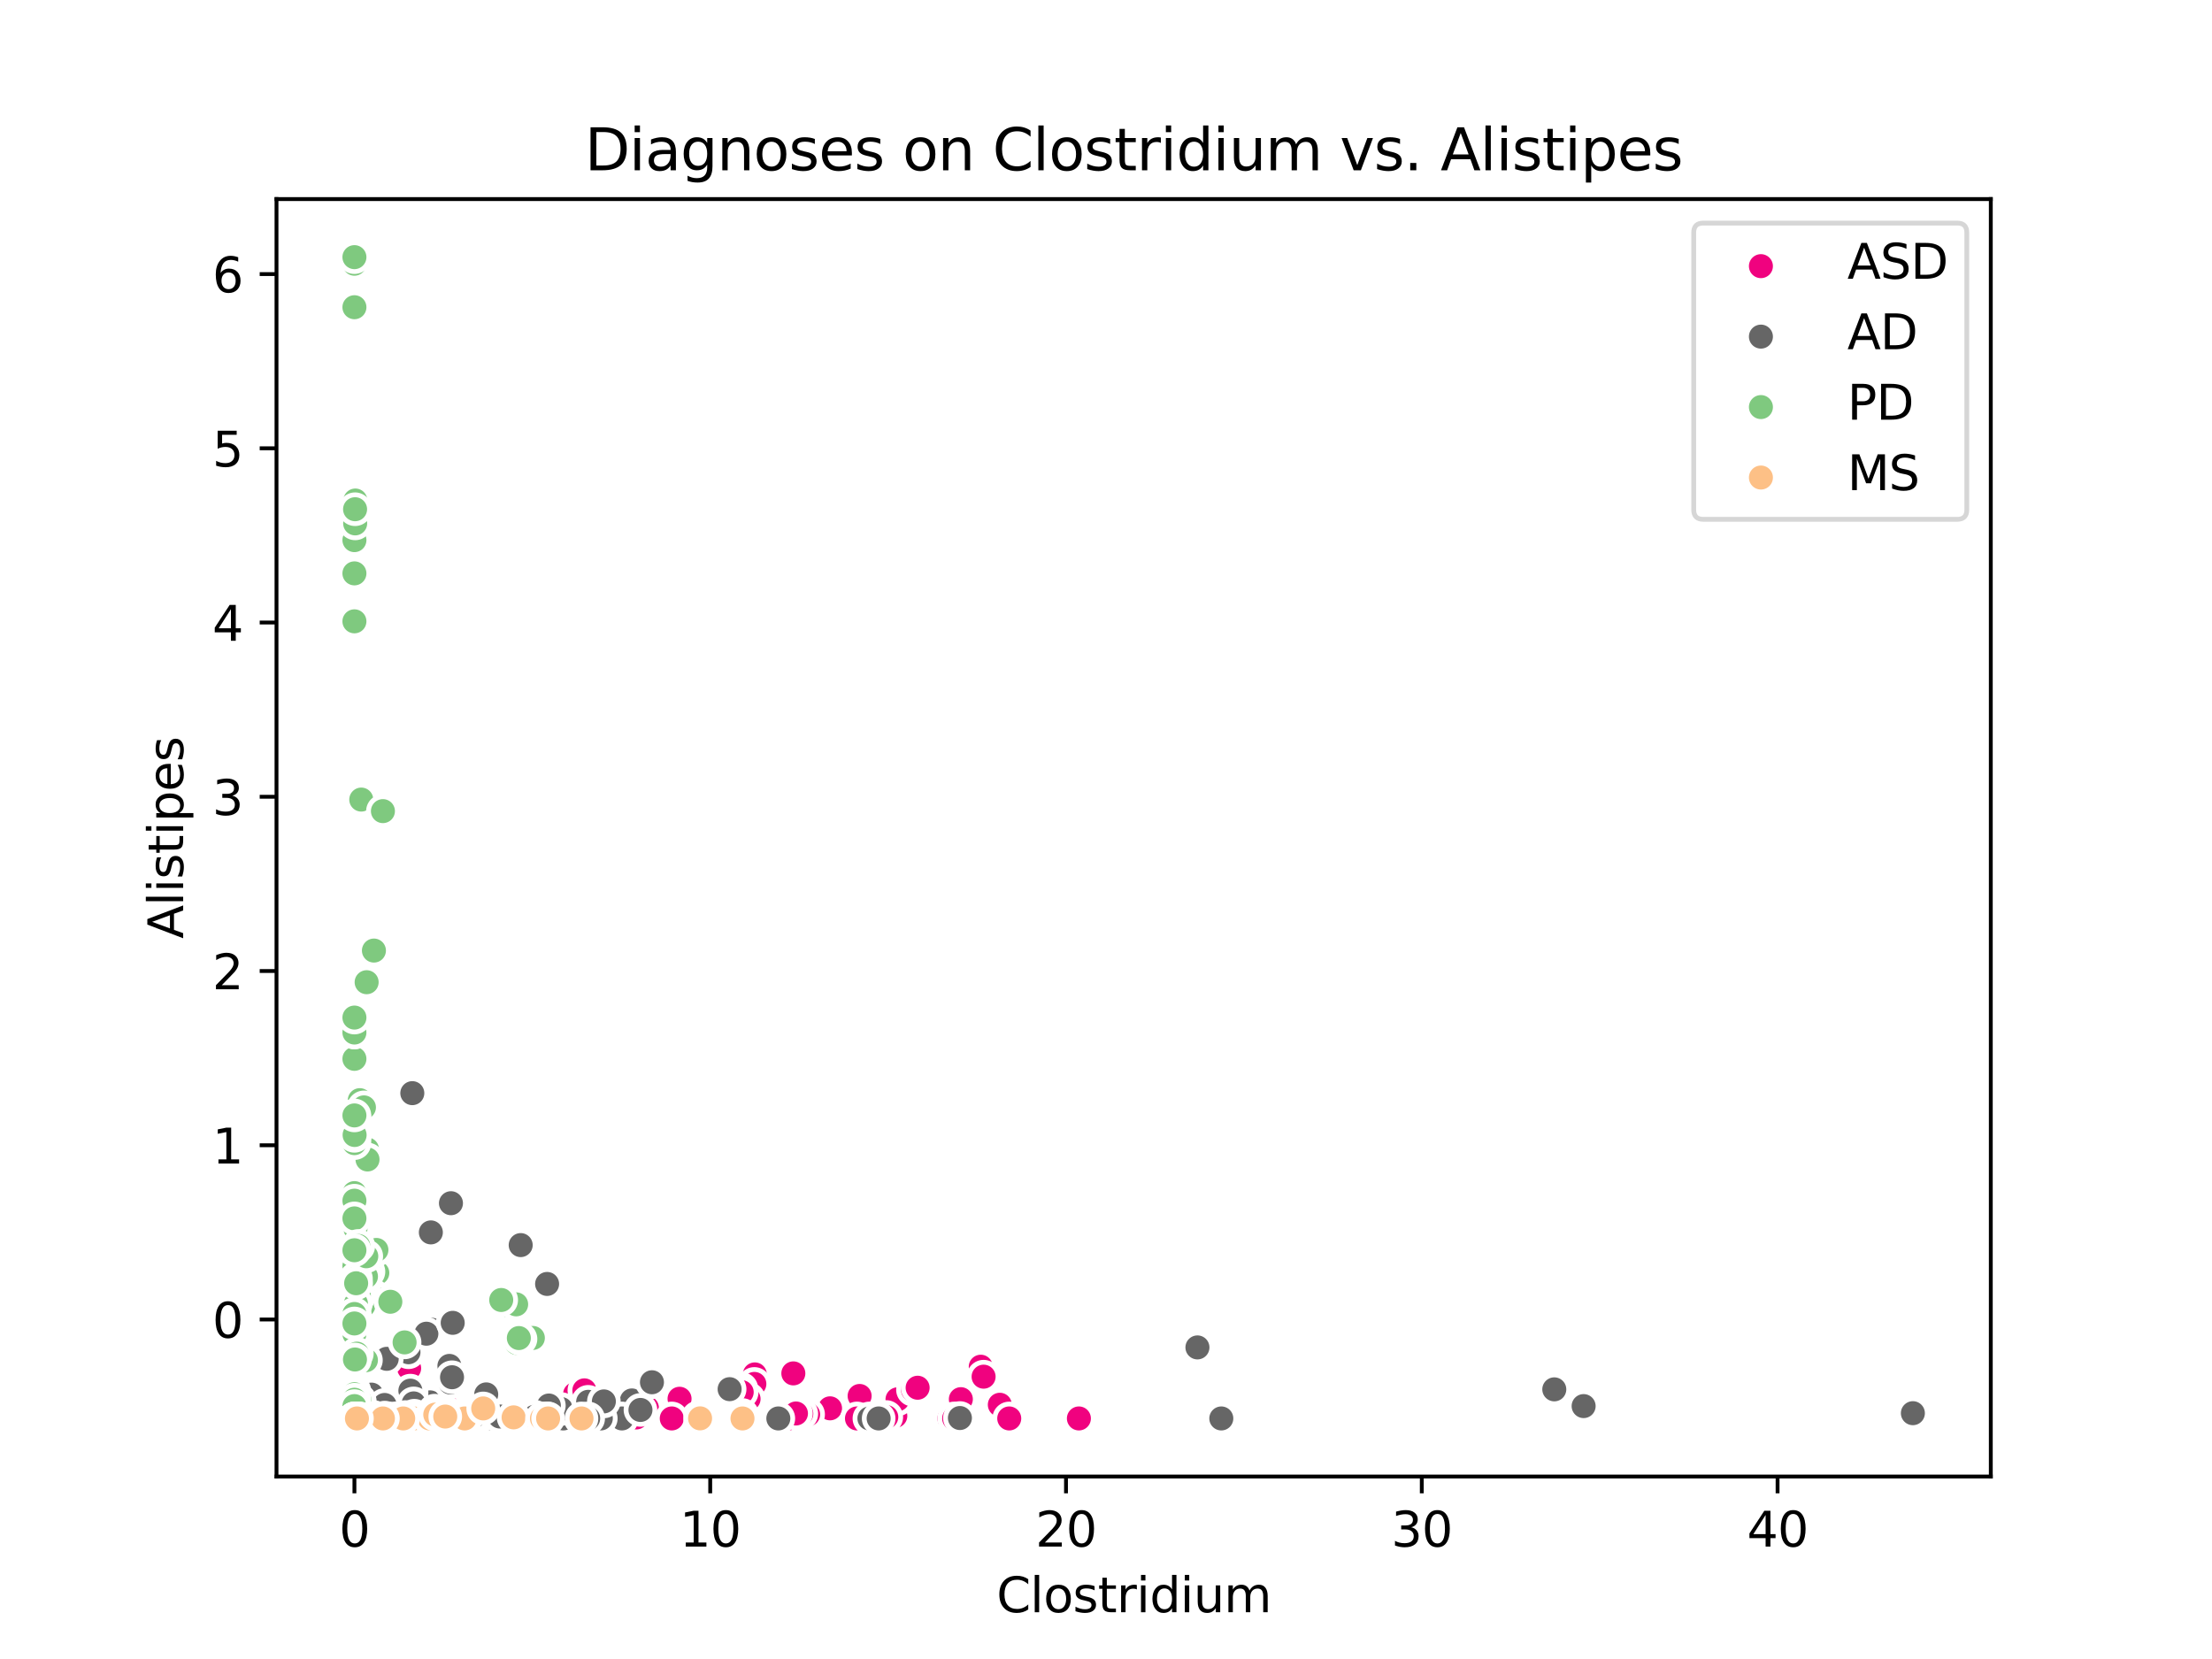 <?xml version="1.0" encoding="utf-8" standalone="no"?>
<!DOCTYPE svg PUBLIC "-//W3C//DTD SVG 1.1//EN"
  "http://www.w3.org/Graphics/SVG/1.1/DTD/svg11.dtd">
<svg xmlns:xlink="http://www.w3.org/1999/xlink" width="460.8pt" height="345.6pt" viewBox="0 0 460.8 345.6" xmlns="http://www.w3.org/2000/svg" version="1.1">
 <defs>
  <style type="text/css">*{stroke-linejoin: round; stroke-linecap: butt}</style>
 </defs>
 <g id="figure_1">
  <g id="patch_1">
   <path d="M 0 345.6 
L 460.8 345.6 
L 460.8 0 
L 0 0 
z
" style="fill: #ffffff"/>
  </g>
  <g id="axes_1">
   <g id="patch_2">
    <path d="M 57.6 307.584 
L 414.72 307.584 
L 414.72 41.472 
L 57.6 41.472 
z
" style="fill: #ffffff"/>
   </g>
   <g id="PathCollection_1">
    <defs>
     <path id="mb6ec92c402" d="M 0 3 
C 0.796 3 1.559 2.684 2.121 2.121 
C 2.684 1.559 3 0.796 3 0 
C 3 -0.796 2.684 -1.559 2.121 -2.121 
C 1.559 -2.684 0.796 -3 0 -3 
C -0.796 -3 -1.559 -2.684 -2.121 -2.121 
C -2.684 -1.559 -3 -0.796 -3 0 
C -3 0.796 -2.684 1.559 -2.121 2.121 
C -1.559 2.684 -0.796 3 0 3 
z
" style="stroke: #ffffff"/>
    </defs>
    <g clip-path="url(#p6e6c69b7ad)">
     <use xlink:href="#mb6ec92c402" x="85.23" y="285.027" style="fill: #f0027f; stroke: #ffffff"/>
     <use xlink:href="#mb6ec92c402" x="204.311" y="284.712" style="fill: #f0027f; stroke: #ffffff"/>
     <use xlink:href="#mb6ec92c402" x="164.25" y="295.488" style="fill: #f0027f; stroke: #ffffff"/>
     <use xlink:href="#mb6ec92c402" x="119.801" y="290.401" style="fill: #f0027f; stroke: #ffffff"/>
     <use xlink:href="#mb6ec92c402" x="140.677" y="292.746" style="fill: #f0027f; stroke: #ffffff"/>
     <use xlink:href="#mb6ec92c402" x="208.281" y="292.639" style="fill: #f0027f; stroke: #ffffff"/>
     <use xlink:href="#mb6ec92c402" x="125.602" y="295.488" style="fill: #f0027f; stroke: #ffffff"/>
     <use xlink:href="#mb6ec92c402" x="92.547" y="292.034" style="fill: #f0027f; stroke: #ffffff"/>
     <use xlink:href="#mb6ec92c402" x="172.914" y="293.382" style="fill: #f0027f; stroke: #ffffff"/>
     <use xlink:href="#mb6ec92c402" x="184.606" y="295.488" style="fill: #f0027f; stroke: #ffffff"/>
     <use xlink:href="#mb6ec92c402" x="157.243" y="286.314" style="fill: #f0027f; stroke: #ffffff"/>
     <use xlink:href="#mb6ec92c402" x="224.754" y="295.488" style="fill: #f0027f; stroke: #ffffff"/>
     <use xlink:href="#mb6ec92c402" x="126.814" y="295.488" style="fill: #f0027f; stroke: #ffffff"/>
     <use xlink:href="#mb6ec92c402" x="197.78" y="295.488" style="fill: #f0027f; stroke: #ffffff"/>
     <use xlink:href="#mb6ec92c402" x="200.163" y="291.473" style="fill: #f0027f; stroke: #ffffff"/>
     <use xlink:href="#mb6ec92c402" x="168.347" y="294.657" style="fill: #f0027f; stroke: #ffffff"/>
     <use xlink:href="#mb6ec92c402" x="210.242" y="295.488" style="fill: #f0027f; stroke: #ffffff"/>
     <use xlink:href="#mb6ec92c402" x="144.417" y="294.324" style="fill: #f0027f; stroke: #ffffff"/>
     <use xlink:href="#mb6ec92c402" x="139.673" y="295.488" style="fill: #f0027f; stroke: #ffffff"/>
     <use xlink:href="#mb6ec92c402" x="132.551" y="295.28" style="fill: #f0027f; stroke: #ffffff"/>
     <use xlink:href="#mb6ec92c402" x="204.902" y="286.786" style="fill: #f0027f; stroke: #ffffff"/>
     <use xlink:href="#mb6ec92c402" x="121.733" y="289.637" style="fill: #f0027f; stroke: #ffffff"/>
     <use xlink:href="#mb6ec92c402" x="157.147" y="288.298" style="fill: #f0027f; stroke: #ffffff"/>
     <use xlink:href="#mb6ec92c402" x="134.761" y="293.284" style="fill: #f0027f; stroke: #ffffff"/>
     <use xlink:href="#mb6ec92c402" x="125.226" y="294.645" style="fill: #f0027f; stroke: #ffffff"/>
     <use xlink:href="#mb6ec92c402" x="155.943" y="291.42" style="fill: #f0027f; stroke: #ffffff"/>
     <use xlink:href="#mb6ec92c402" x="186.509" y="294.96" style="fill: #f0027f; stroke: #ffffff"/>
     <use xlink:href="#mb6ec92c402" x="186.968" y="291.508" style="fill: #f0027f; stroke: #ffffff"/>
     <use xlink:href="#mb6ec92c402" x="166.928" y="294.506" style="fill: #f0027f; stroke: #ffffff"/>
     <use xlink:href="#mb6ec92c402" x="154.449" y="289.327" style="fill: #f0027f; stroke: #ffffff"/>
     <use xlink:href="#mb6ec92c402" x="184.629" y="295.192" style="fill: #f0027f; stroke: #ffffff"/>
     <use xlink:href="#mb6ec92c402" x="126.029" y="294.775" style="fill: #f0027f; stroke: #ffffff"/>
     <use xlink:href="#mb6ec92c402" x="190.188" y="289.511" style="fill: #f0027f; stroke: #ffffff"/>
     <use xlink:href="#mb6ec92c402" x="117.653" y="295.488" style="fill: #f0027f; stroke: #ffffff"/>
     <use xlink:href="#mb6ec92c402" x="191.159" y="289.09" style="fill: #f0027f; stroke: #ffffff"/>
     <use xlink:href="#mb6ec92c402" x="198.772" y="295.488" style="fill: #f0027f; stroke: #ffffff"/>
     <use xlink:href="#mb6ec92c402" x="179.319" y="291.989" style="fill: #f0027f; stroke: #ffffff"/>
     <use xlink:href="#mb6ec92c402" x="154.508" y="290.016" style="fill: #f0027f; stroke: #ffffff"/>
     <use xlink:href="#mb6ec92c402" x="154.631" y="294.771" style="fill: #f0027f; stroke: #ffffff"/>
     <use xlink:href="#mb6ec92c402" x="88.116" y="295.084" style="fill: #f0027f; stroke: #ffffff"/>
     <use xlink:href="#mb6ec92c402" x="141.563" y="291.388" style="fill: #f0027f; stroke: #ffffff"/>
     <use xlink:href="#mb6ec92c402" x="105.374" y="295.488" style="fill: #f0027f; stroke: #ffffff"/>
     <use xlink:href="#mb6ec92c402" x="179.075" y="290.805" style="fill: #f0027f; stroke: #ffffff"/>
     <use xlink:href="#mb6ec92c402" x="145.405" y="295.291" style="fill: #f0027f; stroke: #ffffff"/>
     <use xlink:href="#mb6ec92c402" x="178.521" y="295.488" style="fill: #f0027f; stroke: #ffffff"/>
     <use xlink:href="#mb6ec92c402" x="139.941" y="295.488" style="fill: #f0027f; stroke: #ffffff"/>
     <use xlink:href="#mb6ec92c402" x="165.811" y="294.454" style="fill: #f0027f; stroke: #ffffff"/>
     <use xlink:href="#mb6ec92c402" x="165.267" y="286.102" style="fill: #f0027f; stroke: #ffffff"/>
    </g>
   </g>
   <g id="PathCollection_2">
    <defs>
     <path id="mfcb4d349ec" d="M 0 3 
C 0.796 3 1.559 2.684 2.121 2.121 
C 2.684 1.559 3 0.796 3 0 
C 3 -0.796 2.684 -1.559 2.121 -2.121 
C 1.559 -2.684 0.796 -3 0 -3 
C -0.796 -3 -1.559 -2.684 -2.121 -2.121 
C -2.684 -1.559 -3 -0.796 -3 0 
C -3 0.796 -2.684 1.559 -2.121 2.121 
C -1.559 2.684 -0.796 3 0 3 
z
" style="stroke: #ffffff"/>
    </defs>
    <g clip-path="url(#p6e6c69b7ad)">
     <use xlink:href="#mfcb4d349ec" x="93.621" y="284.543" style="fill: #666666; stroke: #ffffff"/>
     <use xlink:href="#mfcb4d349ec" x="79.249" y="295.488" style="fill: #666666; stroke: #ffffff"/>
     <use xlink:href="#mfcb4d349ec" x="93.492" y="295.488" style="fill: #666666; stroke: #ffffff"/>
     <use xlink:href="#mfcb4d349ec" x="73.833" y="295.488" style="fill: #666666; stroke: #ffffff"/>
     <use xlink:href="#mfcb4d349ec" x="104.232" y="295.488" style="fill: #666666; stroke: #ffffff"/>
     <use xlink:href="#mfcb4d349ec" x="131.635" y="291.738" style="fill: #666666; stroke: #ffffff"/>
     <use xlink:href="#mfcb4d349ec" x="117.344" y="295.488" style="fill: #666666; stroke: #ffffff"/>
     <use xlink:href="#mfcb4d349ec" x="75.611" y="290.937" style="fill: #666666; stroke: #ffffff"/>
     <use xlink:href="#mfcb4d349ec" x="85.095" y="281.697" style="fill: #666666; stroke: #ffffff"/>
     <use xlink:href="#mfcb4d349ec" x="88.597" y="295.488" style="fill: #666666; stroke: #ffffff"/>
     <use xlink:href="#mfcb4d349ec" x="94.144" y="295.488" style="fill: #666666; stroke: #ffffff"/>
     <use xlink:href="#mfcb4d349ec" x="323.788" y="289.428" style="fill: #666666; stroke: #ffffff"/>
     <use xlink:href="#mfcb4d349ec" x="77.21" y="295.488" style="fill: #666666; stroke: #ffffff"/>
     <use xlink:href="#mfcb4d349ec" x="82.61" y="295.426" style="fill: #666666; stroke: #ffffff"/>
     <use xlink:href="#mfcb4d349ec" x="151.995" y="289.389" style="fill: #666666; stroke: #ffffff"/>
     <use xlink:href="#mfcb4d349ec" x="101.803" y="292.753" style="fill: #666666; stroke: #ffffff"/>
     <use xlink:href="#mfcb4d349ec" x="146.386" y="295.404" style="fill: #666666; stroke: #ffffff"/>
     <use xlink:href="#mfcb4d349ec" x="120.923" y="295.488" style="fill: #666666; stroke: #ffffff"/>
     <use xlink:href="#mfcb4d349ec" x="93.942" y="250.651" style="fill: #666666; stroke: #ffffff"/>
     <use xlink:href="#mfcb4d349ec" x="89.939" y="294.033" style="fill: #666666; stroke: #ffffff"/>
     <use xlink:href="#mfcb4d349ec" x="77.576" y="295.488" style="fill: #666666; stroke: #ffffff"/>
     <use xlink:href="#mfcb4d349ec" x="73.833" y="295.488" style="fill: #666666; stroke: #ffffff"/>
     <use xlink:href="#mfcb4d349ec" x="80.919" y="295.488" style="fill: #666666; stroke: #ffffff"/>
     <use xlink:href="#mfcb4d349ec" x="99.254" y="295.113" style="fill: #666666; stroke: #ffffff"/>
     <use xlink:href="#mfcb4d349ec" x="105.074" y="295.126" style="fill: #666666; stroke: #ffffff"/>
     <use xlink:href="#mfcb4d349ec" x="86.925" y="295.488" style="fill: #666666; stroke: #ffffff"/>
     <use xlink:href="#mfcb4d349ec" x="86.195" y="295.024" style="fill: #666666; stroke: #ffffff"/>
     <use xlink:href="#mfcb4d349ec" x="108.47" y="259.377" style="fill: #666666; stroke: #ffffff"/>
     <use xlink:href="#mfcb4d349ec" x="82.364" y="295.488" style="fill: #666666; stroke: #ffffff"/>
     <use xlink:href="#mfcb4d349ec" x="181.114" y="295.488" style="fill: #666666; stroke: #ffffff"/>
     <use xlink:href="#mfcb4d349ec" x="89.819" y="295.488" style="fill: #666666; stroke: #ffffff"/>
     <use xlink:href="#mfcb4d349ec" x="89.6" y="292.138" style="fill: #666666; stroke: #ffffff"/>
     <use xlink:href="#mfcb4d349ec" x="116.878" y="293.524" style="fill: #666666; stroke: #ffffff"/>
     <use xlink:href="#mfcb4d349ec" x="100.004" y="295.17" style="fill: #666666; stroke: #ffffff"/>
     <use xlink:href="#mfcb4d349ec" x="101.439" y="295.488" style="fill: #666666; stroke: #ffffff"/>
     <use xlink:href="#mfcb4d349ec" x="80.559" y="283.067" style="fill: #666666; stroke: #ffffff"/>
     <use xlink:href="#mfcb4d349ec" x="100.75" y="293.776" style="fill: #666666; stroke: #ffffff"/>
     <use xlink:href="#mfcb4d349ec" x="101.288" y="290.478" style="fill: #666666; stroke: #ffffff"/>
     <use xlink:href="#mfcb4d349ec" x="87.061" y="295.488" style="fill: #666666; stroke: #ffffff"/>
     <use xlink:href="#mfcb4d349ec" x="85.892" y="227.723" style="fill: #666666; stroke: #ffffff"/>
     <use xlink:href="#mfcb4d349ec" x="82.545" y="295.488" style="fill: #666666; stroke: #ffffff"/>
     <use xlink:href="#mfcb4d349ec" x="89.892" y="295.488" style="fill: #666666; stroke: #ffffff"/>
     <use xlink:href="#mfcb4d349ec" x="89.367" y="295.488" style="fill: #666666; stroke: #ffffff"/>
     <use xlink:href="#mfcb4d349ec" x="75.279" y="295.488" style="fill: #666666; stroke: #ffffff"/>
     <use xlink:href="#mfcb4d349ec" x="77.388" y="290.525" style="fill: #666666; stroke: #ffffff"/>
     <use xlink:href="#mfcb4d349ec" x="114.337" y="292.795" style="fill: #666666; stroke: #ffffff"/>
     <use xlink:href="#mfcb4d349ec" x="113.972" y="267.47" style="fill: #666666; stroke: #ffffff"/>
     <use xlink:href="#mfcb4d349ec" x="254.421" y="295.488" style="fill: #666666; stroke: #ffffff"/>
     <use xlink:href="#mfcb4d349ec" x="75.217" y="295.25" style="fill: #666666; stroke: #ffffff"/>
     <use xlink:href="#mfcb4d349ec" x="183.04" y="295.488" style="fill: #666666; stroke: #ffffff"/>
     <use xlink:href="#mfcb4d349ec" x="93.79" y="287.994" style="fill: #666666; stroke: #ffffff"/>
     <use xlink:href="#mfcb4d349ec" x="84.891" y="293.204" style="fill: #666666; stroke: #ffffff"/>
     <use xlink:href="#mfcb4d349ec" x="73.833" y="295.171" style="fill: #666666; stroke: #ffffff"/>
     <use xlink:href="#mfcb4d349ec" x="249.449" y="280.69" style="fill: #666666; stroke: #ffffff"/>
     <use xlink:href="#mfcb4d349ec" x="89.918" y="277.006" style="fill: #666666; stroke: #ffffff"/>
     <use xlink:href="#mfcb4d349ec" x="85.738" y="290.053" style="fill: #666666; stroke: #ffffff"/>
     <use xlink:href="#mfcb4d349ec" x="78.222" y="295.488" style="fill: #666666; stroke: #ffffff"/>
     <use xlink:href="#mfcb4d349ec" x="88.819" y="277.835" style="fill: #666666; stroke: #ffffff"/>
     <use xlink:href="#mfcb4d349ec" x="329.899" y="292.915" style="fill: #666666; stroke: #ffffff"/>
     <use xlink:href="#mfcb4d349ec" x="398.487" y="294.393" style="fill: #666666; stroke: #ffffff"/>
     <use xlink:href="#mfcb4d349ec" x="89.977" y="294.253" style="fill: #666666; stroke: #ffffff"/>
     <use xlink:href="#mfcb4d349ec" x="129.559" y="295.488" style="fill: #666666; stroke: #ffffff"/>
     <use xlink:href="#mfcb4d349ec" x="133.42" y="293.716" style="fill: #666666; stroke: #ffffff"/>
     <use xlink:href="#mfcb4d349ec" x="94.167" y="286.905" style="fill: #666666; stroke: #ffffff"/>
     <use xlink:href="#mfcb4d349ec" x="87.868" y="295.488" style="fill: #666666; stroke: #ffffff"/>
     <use xlink:href="#mfcb4d349ec" x="77.204" y="295.488" style="fill: #666666; stroke: #ffffff"/>
     <use xlink:href="#mfcb4d349ec" x="89.755" y="256.73" style="fill: #666666; stroke: #ffffff"/>
     <use xlink:href="#mfcb4d349ec" x="80.117" y="292.68" style="fill: #666666; stroke: #ffffff"/>
     <use xlink:href="#mfcb4d349ec" x="99.817" y="295.154" style="fill: #666666; stroke: #ffffff"/>
     <use xlink:href="#mfcb4d349ec" x="110.174" y="295.012" style="fill: #666666; stroke: #ffffff"/>
     <use xlink:href="#mfcb4d349ec" x="92.921" y="294.249" style="fill: #666666; stroke: #ffffff"/>
     <use xlink:href="#mfcb4d349ec" x="98.883" y="294.893" style="fill: #666666; stroke: #ffffff"/>
     <use xlink:href="#mfcb4d349ec" x="122.526" y="292.026" style="fill: #666666; stroke: #ffffff"/>
     <use xlink:href="#mfcb4d349ec" x="82.271" y="295.488" style="fill: #666666; stroke: #ffffff"/>
     <use xlink:href="#mfcb4d349ec" x="74.253" y="294.806" style="fill: #666666; stroke: #ffffff"/>
     <use xlink:href="#mfcb4d349ec" x="135.814" y="287.95" style="fill: #666666; stroke: #ffffff"/>
     <use xlink:href="#mfcb4d349ec" x="104.128" y="295.084" style="fill: #666666; stroke: #ffffff"/>
     <use xlink:href="#mfcb4d349ec" x="97.02" y="295.488" style="fill: #666666; stroke: #ffffff"/>
     <use xlink:href="#mfcb4d349ec" x="75.919" y="295.488" style="fill: #666666; stroke: #ffffff"/>
     <use xlink:href="#mfcb4d349ec" x="80.136" y="295.317" style="fill: #666666; stroke: #ffffff"/>
     <use xlink:href="#mfcb4d349ec" x="154.259" y="295.488" style="fill: #666666; stroke: #ffffff"/>
     <use xlink:href="#mfcb4d349ec" x="77.856" y="295.192" style="fill: #666666; stroke: #ffffff"/>
     <use xlink:href="#mfcb4d349ec" x="113.996" y="295.488" style="fill: #666666; stroke: #ffffff"/>
     <use xlink:href="#mfcb4d349ec" x="125.158" y="295.488" style="fill: #666666; stroke: #ffffff"/>
     <use xlink:href="#mfcb4d349ec" x="75.691" y="294.519" style="fill: #666666; stroke: #ffffff"/>
     <use xlink:href="#mfcb4d349ec" x="125.797" y="291.938" style="fill: #666666; stroke: #ffffff"/>
     <use xlink:href="#mfcb4d349ec" x="85.49" y="289.697" style="fill: #666666; stroke: #ffffff"/>
     <use xlink:href="#mfcb4d349ec" x="199.967" y="295.402" style="fill: #666666; stroke: #ffffff"/>
     <use xlink:href="#mfcb4d349ec" x="80.292" y="295.488" style="fill: #666666; stroke: #ffffff"/>
     <use xlink:href="#mfcb4d349ec" x="162.142" y="295.488" style="fill: #666666; stroke: #ffffff"/>
     <use xlink:href="#mfcb4d349ec" x="86.173" y="292.353" style="fill: #666666; stroke: #ffffff"/>
     <use xlink:href="#mfcb4d349ec" x="74.572" y="295.488" style="fill: #666666; stroke: #ffffff"/>
     <use xlink:href="#mfcb4d349ec" x="94.309" y="275.571" style="fill: #666666; stroke: #ffffff"/>
     <use xlink:href="#mfcb4d349ec" x="90.618" y="294.488" style="fill: #666666; stroke: #ffffff"/>
     <use xlink:href="#mfcb4d349ec" x="82.97" y="295.488" style="fill: #666666; stroke: #ffffff"/>
     <use xlink:href="#mfcb4d349ec" x="111.371" y="295.136" style="fill: #666666; stroke: #ffffff"/>
     <use xlink:href="#mfcb4d349ec" x="122.528" y="295.488" style="fill: #666666; stroke: #ffffff"/>
     <use xlink:href="#mfcb4d349ec" x="89.216" y="295.164" style="fill: #666666; stroke: #ffffff"/>
     <use xlink:href="#mfcb4d349ec" x="74.126" y="295.488" style="fill: #666666; stroke: #ffffff"/>
    </g>
   </g>
   <g id="PathCollection_3">
    <defs>
     <path id="m44cf4771b1" d="M 0 3 
C 0.796 3 1.559 2.684 2.121 2.121 
C 2.684 1.559 3 0.796 3 0 
C 3 -0.796 2.684 -1.559 2.121 -2.121 
C 1.559 -2.684 0.796 -3 0 -3 
C -0.796 -3 -1.559 -2.684 -2.121 -2.121 
C -2.684 -1.559 -3 -0.796 -3 0 
C -3 0.796 -2.684 1.559 -2.121 2.121 
C -1.559 2.684 -0.796 3 0 3 
z
" style="stroke: #ffffff"/>
    </defs>
    <g clip-path="url(#p6e6c69b7ad)">
     <use xlink:href="#m44cf4771b1" x="78.863" y="266.555" style="fill: #7fc97f; stroke: #ffffff"/>
     <use xlink:href="#m44cf4771b1" x="73.857" y="292.803" style="fill: #7fc97f; stroke: #ffffff"/>
     <use xlink:href="#m44cf4771b1" x="74.438" y="261.191" style="fill: #7fc97f; stroke: #ffffff"/>
     <use xlink:href="#m44cf4771b1" x="73.833" y="54.936" style="fill: #7fc97f; stroke: #ffffff"/>
     <use xlink:href="#m44cf4771b1" x="73.898" y="283.389" style="fill: #7fc97f; stroke: #ffffff"/>
     <use xlink:href="#m44cf4771b1" x="73.833" y="295.256" style="fill: #7fc97f; stroke: #ffffff"/>
     <use xlink:href="#m44cf4771b1" x="74.783" y="269.353" style="fill: #7fc97f; stroke: #ffffff"/>
     <use xlink:href="#m44cf4771b1" x="75.858" y="269.921" style="fill: #7fc97f; stroke: #ffffff"/>
     <use xlink:href="#m44cf4771b1" x="73.833" y="234.732" style="fill: #7fc97f; stroke: #ffffff"/>
     <use xlink:href="#m44cf4771b1" x="73.883" y="270.312" style="fill: #7fc97f; stroke: #ffffff"/>
     <use xlink:href="#m44cf4771b1" x="73.833" y="235.525" style="fill: #7fc97f; stroke: #ffffff"/>
     <use xlink:href="#m44cf4771b1" x="74.444" y="282.373" style="fill: #7fc97f; stroke: #ffffff"/>
     <use xlink:href="#m44cf4771b1" x="73.833" y="279.001" style="fill: #7fc97f; stroke: #ffffff"/>
     <use xlink:href="#m44cf4771b1" x="74.222" y="278.253" style="fill: #7fc97f; stroke: #ffffff"/>
     <use xlink:href="#m44cf4771b1" x="73.833" y="279.997" style="fill: #7fc97f; stroke: #ffffff"/>
     <use xlink:href="#m44cf4771b1" x="73.833" y="237.453" style="fill: #7fc97f; stroke: #ffffff"/>
     <use xlink:href="#m44cf4771b1" x="73.833" y="274.001" style="fill: #7fc97f; stroke: #ffffff"/>
     <use xlink:href="#m44cf4771b1" x="73.969" y="294.51" style="fill: #7fc97f; stroke: #ffffff"/>
     <use xlink:href="#m44cf4771b1" x="73.833" y="283.55" style="fill: #7fc97f; stroke: #ffffff"/>
     <use xlink:href="#m44cf4771b1" x="73.833" y="254.306" style="fill: #7fc97f; stroke: #ffffff"/>
     <use xlink:href="#m44cf4771b1" x="73.833" y="220.575" style="fill: #7fc97f; stroke: #ffffff"/>
     <use xlink:href="#m44cf4771b1" x="73.833" y="258.065" style="fill: #7fc97f; stroke: #ffffff"/>
     <use xlink:href="#m44cf4771b1" x="74.15" y="278.556" style="fill: #7fc97f; stroke: #ffffff"/>
     <use xlink:href="#m44cf4771b1" x="73.928" y="269.412" style="fill: #7fc97f; stroke: #ffffff"/>
     <use xlink:href="#m44cf4771b1" x="73.833" y="277.714" style="fill: #7fc97f; stroke: #ffffff"/>
     <use xlink:href="#m44cf4771b1" x="73.833" y="252.438" style="fill: #7fc97f; stroke: #ffffff"/>
     <use xlink:href="#m44cf4771b1" x="74.305" y="265.077" style="fill: #7fc97f; stroke: #ffffff"/>
     <use xlink:href="#m44cf4771b1" x="73.833" y="277.978" style="fill: #7fc97f; stroke: #ffffff"/>
     <use xlink:href="#m44cf4771b1" x="73.833" y="278.699" style="fill: #7fc97f; stroke: #ffffff"/>
     <use xlink:href="#m44cf4771b1" x="74.404" y="282.362" style="fill: #7fc97f; stroke: #ffffff"/>
     <use xlink:href="#m44cf4771b1" x="73.849" y="279.642" style="fill: #7fc97f; stroke: #ffffff"/>
     <use xlink:href="#m44cf4771b1" x="73.833" y="279.775" style="fill: #7fc97f; stroke: #ffffff"/>
     <use xlink:href="#m44cf4771b1" x="73.833" y="251.412" style="fill: #7fc97f; stroke: #ffffff"/>
     <use xlink:href="#m44cf4771b1" x="73.833" y="281.354" style="fill: #7fc97f; stroke: #ffffff"/>
     <use xlink:href="#m44cf4771b1" x="74.063" y="105.852" style="fill: #7fc97f; stroke: #ffffff"/>
     <use xlink:href="#m44cf4771b1" x="73.833" y="289.778" style="fill: #7fc97f; stroke: #ffffff"/>
     <use xlink:href="#m44cf4771b1" x="73.833" y="250.691" style="fill: #7fc97f; stroke: #ffffff"/>
     <use xlink:href="#m44cf4771b1" x="74.075" y="274.683" style="fill: #7fc97f; stroke: #ffffff"/>
     <use xlink:href="#m44cf4771b1" x="73.833" y="291.102" style="fill: #7fc97f; stroke: #ffffff"/>
     <use xlink:href="#m44cf4771b1" x="73.895" y="281.141" style="fill: #7fc97f; stroke: #ffffff"/>
     <use xlink:href="#m44cf4771b1" x="76.975" y="239.43" style="fill: #7fc97f; stroke: #ffffff"/>
     <use xlink:href="#m44cf4771b1" x="76.459" y="239.438" style="fill: #7fc97f; stroke: #ffffff"/>
     <use xlink:href="#m44cf4771b1" x="74.774" y="291.927" style="fill: #7fc97f; stroke: #ffffff"/>
     <use xlink:href="#m44cf4771b1" x="73.833" y="291.84" style="fill: #7fc97f; stroke: #ffffff"/>
     <use xlink:href="#m44cf4771b1" x="74.185" y="274.8" style="fill: #7fc97f; stroke: #ffffff"/>
     <use xlink:href="#m44cf4771b1" x="73.833" y="275.984" style="fill: #7fc97f; stroke: #ffffff"/>
     <use xlink:href="#m44cf4771b1" x="73.858" y="283.625" style="fill: #7fc97f; stroke: #ffffff"/>
     <use xlink:href="#m44cf4771b1" x="73.833" y="256.363" style="fill: #7fc97f; stroke: #ffffff"/>
     <use xlink:href="#m44cf4771b1" x="75.373" y="230.227" style="fill: #7fc97f; stroke: #ffffff"/>
     <use xlink:href="#m44cf4771b1" x="84.285" y="279.645" style="fill: #7fc97f; stroke: #ffffff"/>
     <use xlink:href="#m44cf4771b1" x="73.833" y="279.889" style="fill: #7fc97f; stroke: #ffffff"/>
     <use xlink:href="#m44cf4771b1" x="77.398" y="270.787" style="fill: #7fc97f; stroke: #ffffff"/>
     <use xlink:href="#m44cf4771b1" x="73.833" y="276.755" style="fill: #7fc97f; stroke: #ffffff"/>
     <use xlink:href="#m44cf4771b1" x="73.925" y="279.736" style="fill: #7fc97f; stroke: #ffffff"/>
     <use xlink:href="#m44cf4771b1" x="73.892" y="268.717" style="fill: #7fc97f; stroke: #ffffff"/>
     <use xlink:href="#m44cf4771b1" x="73.833" y="264.403" style="fill: #7fc97f; stroke: #ffffff"/>
     <use xlink:href="#m44cf4771b1" x="73.833" y="215.066" style="fill: #7fc97f; stroke: #ffffff"/>
     <use xlink:href="#m44cf4771b1" x="73.833" y="258.724" style="fill: #7fc97f; stroke: #ffffff"/>
     <use xlink:href="#m44cf4771b1" x="75.814" y="271.996" style="fill: #7fc97f; stroke: #ffffff"/>
     <use xlink:href="#m44cf4771b1" x="73.833" y="294.777" style="fill: #7fc97f; stroke: #ffffff"/>
     <use xlink:href="#m44cf4771b1" x="73.833" y="272.799" style="fill: #7fc97f; stroke: #ffffff"/>
     <use xlink:href="#m44cf4771b1" x="73.88" y="236.925" style="fill: #7fc97f; stroke: #ffffff"/>
     <use xlink:href="#m44cf4771b1" x="74.339" y="280.817" style="fill: #7fc97f; stroke: #ffffff"/>
     <use xlink:href="#m44cf4771b1" x="74.06" y="257.772" style="fill: #7fc97f; stroke: #ffffff"/>
     <use xlink:href="#m44cf4771b1" x="73.833" y="273.683" style="fill: #7fc97f; stroke: #ffffff"/>
     <use xlink:href="#m44cf4771b1" x="73.833" y="277.283" style="fill: #7fc97f; stroke: #ffffff"/>
     <use xlink:href="#m44cf4771b1" x="74.203" y="266.542" style="fill: #7fc97f; stroke: #ffffff"/>
     <use xlink:href="#m44cf4771b1" x="73.833" y="250.787" style="fill: #7fc97f; stroke: #ffffff"/>
     <use xlink:href="#m44cf4771b1" x="73.833" y="277.377" style="fill: #7fc97f; stroke: #ffffff"/>
     <use xlink:href="#m44cf4771b1" x="74.592" y="269.257" style="fill: #7fc97f; stroke: #ffffff"/>
     <use xlink:href="#m44cf4771b1" x="73.954" y="283.476" style="fill: #7fc97f; stroke: #ffffff"/>
     <use xlink:href="#m44cf4771b1" x="75.348" y="166.614" style="fill: #7fc97f; stroke: #ffffff"/>
     <use xlink:href="#m44cf4771b1" x="73.833" y="293.118" style="fill: #7fc97f; stroke: #ffffff"/>
     <use xlink:href="#m44cf4771b1" x="78.599" y="265.172" style="fill: #7fc97f; stroke: #ffffff"/>
     <use xlink:href="#m44cf4771b1" x="73.833" y="277.929" style="fill: #7fc97f; stroke: #ffffff"/>
     <use xlink:href="#m44cf4771b1" x="74.188" y="282.43" style="fill: #7fc97f; stroke: #ffffff"/>
     <use xlink:href="#m44cf4771b1" x="73.833" y="231.08" style="fill: #7fc97f; stroke: #ffffff"/>
     <use xlink:href="#m44cf4771b1" x="76.378" y="204.613" style="fill: #7fc97f; stroke: #ffffff"/>
     <use xlink:href="#m44cf4771b1" x="76.096" y="270.665" style="fill: #7fc97f; stroke: #ffffff"/>
     <use xlink:href="#m44cf4771b1" x="73.833" y="277.905" style="fill: #7fc97f; stroke: #ffffff"/>
     <use xlink:href="#m44cf4771b1" x="74.221" y="291.409" style="fill: #7fc97f; stroke: #ffffff"/>
     <use xlink:href="#m44cf4771b1" x="73.858" y="283.625" style="fill: #7fc97f; stroke: #ffffff"/>
     <use xlink:href="#m44cf4771b1" x="73.833" y="274.833" style="fill: #7fc97f; stroke: #ffffff"/>
     <use xlink:href="#m44cf4771b1" x="74.048" y="274.466" style="fill: #7fc97f; stroke: #ffffff"/>
     <use xlink:href="#m44cf4771b1" x="74.763" y="291.662" style="fill: #7fc97f; stroke: #ffffff"/>
     <use xlink:href="#m44cf4771b1" x="110.555" y="278.652" style="fill: #7fc97f; stroke: #ffffff"/>
     <use xlink:href="#m44cf4771b1" x="73.905" y="279.237" style="fill: #7fc97f; stroke: #ffffff"/>
     <use xlink:href="#m44cf4771b1" x="73.833" y="275.767" style="fill: #7fc97f; stroke: #ffffff"/>
     <use xlink:href="#m44cf4771b1" x="73.833" y="279.889" style="fill: #7fc97f; stroke: #ffffff"/>
     <use xlink:href="#m44cf4771b1" x="109.503" y="278.485" style="fill: #7fc97f; stroke: #ffffff"/>
     <use xlink:href="#m44cf4771b1" x="77.707" y="269.858" style="fill: #7fc97f; stroke: #ffffff"/>
     <use xlink:href="#m44cf4771b1" x="74.953" y="229.183" style="fill: #7fc97f; stroke: #ffffff"/>
     <use xlink:href="#m44cf4771b1" x="73.833" y="278.352" style="fill: #7fc97f; stroke: #ffffff"/>
     <use xlink:href="#m44cf4771b1" x="77.411" y="269.861" style="fill: #7fc97f; stroke: #ffffff"/>
     <use xlink:href="#m44cf4771b1" x="73.957" y="258.537" style="fill: #7fc97f; stroke: #ffffff"/>
     <use xlink:href="#m44cf4771b1" x="75.704" y="271.971" style="fill: #7fc97f; stroke: #ffffff"/>
     <use xlink:href="#m44cf4771b1" x="73.833" y="248.299" style="fill: #7fc97f; stroke: #ffffff"/>
     <use xlink:href="#m44cf4771b1" x="75.814" y="230.687" style="fill: #7fc97f; stroke: #ffffff"/>
     <use xlink:href="#m44cf4771b1" x="76.56" y="241.541" style="fill: #7fc97f; stroke: #ffffff"/>
     <use xlink:href="#m44cf4771b1" x="73.963" y="280.976" style="fill: #7fc97f; stroke: #ffffff"/>
     <use xlink:href="#m44cf4771b1" x="81.942" y="270.814" style="fill: #7fc97f; stroke: #ffffff"/>
     <use xlink:href="#m44cf4771b1" x="73.833" y="290.319" style="fill: #7fc97f; stroke: #ffffff"/>
     <use xlink:href="#m44cf4771b1" x="73.833" y="112.52" style="fill: #7fc97f; stroke: #ffffff"/>
     <use xlink:href="#m44cf4771b1" x="73.833" y="290.435" style="fill: #7fc97f; stroke: #ffffff"/>
     <use xlink:href="#m44cf4771b1" x="74.024" y="104.269" style="fill: #7fc97f; stroke: #ffffff"/>
     <use xlink:href="#m44cf4771b1" x="74.022" y="274.479" style="fill: #7fc97f; stroke: #ffffff"/>
     <use xlink:href="#m44cf4771b1" x="74.04" y="256.512" style="fill: #7fc97f; stroke: #ffffff"/>
     <use xlink:href="#m44cf4771b1" x="107.656" y="279.761" style="fill: #7fc97f; stroke: #ffffff"/>
     <use xlink:href="#m44cf4771b1" x="105.755" y="271.882" style="fill: #7fc97f; stroke: #ffffff"/>
     <use xlink:href="#m44cf4771b1" x="73.833" y="291.772" style="fill: #7fc97f; stroke: #ffffff"/>
     <use xlink:href="#m44cf4771b1" x="73.833" y="261.114" style="fill: #7fc97f; stroke: #ffffff"/>
     <use xlink:href="#m44cf4771b1" x="74.034" y="250.4" style="fill: #7fc97f; stroke: #ffffff"/>
     <use xlink:href="#m44cf4771b1" x="73.988" y="109.031" style="fill: #7fc97f; stroke: #ffffff"/>
     <use xlink:href="#m44cf4771b1" x="75.181" y="166.809" style="fill: #7fc97f; stroke: #ffffff"/>
     <use xlink:href="#m44cf4771b1" x="73.833" y="295.103" style="fill: #7fc97f; stroke: #ffffff"/>
     <use xlink:href="#m44cf4771b1" x="73.833" y="251.684" style="fill: #7fc97f; stroke: #ffffff"/>
     <use xlink:href="#m44cf4771b1" x="73.866" y="281.607" style="fill: #7fc97f; stroke: #ffffff"/>
     <use xlink:href="#m44cf4771b1" x="73.833" y="119.445" style="fill: #7fc97f; stroke: #ffffff"/>
     <use xlink:href="#m44cf4771b1" x="73.833" y="262.163" style="fill: #7fc97f; stroke: #ffffff"/>
     <use xlink:href="#m44cf4771b1" x="74.137" y="266.35" style="fill: #7fc97f; stroke: #ffffff"/>
     <use xlink:href="#m44cf4771b1" x="73.833" y="278.935" style="fill: #7fc97f; stroke: #ffffff"/>
     <use xlink:href="#m44cf4771b1" x="73.833" y="272.777" style="fill: #7fc97f; stroke: #ffffff"/>
     <use xlink:href="#m44cf4771b1" x="110.009" y="278.669" style="fill: #7fc97f; stroke: #ffffff"/>
     <use xlink:href="#m44cf4771b1" x="73.833" y="267.008" style="fill: #7fc97f; stroke: #ffffff"/>
     <use xlink:href="#m44cf4771b1" x="73.833" y="258.525" style="fill: #7fc97f; stroke: #ffffff"/>
     <use xlink:href="#m44cf4771b1" x="73.874" y="283.388" style="fill: #7fc97f; stroke: #ffffff"/>
     <use xlink:href="#m44cf4771b1" x="73.833" y="275.454" style="fill: #7fc97f; stroke: #ffffff"/>
     <use xlink:href="#m44cf4771b1" x="74.919" y="291.821" style="fill: #7fc97f; stroke: #ffffff"/>
     <use xlink:href="#m44cf4771b1" x="73.833" y="265.813" style="fill: #7fc97f; stroke: #ffffff"/>
     <use xlink:href="#m44cf4771b1" x="75.849" y="267.591" style="fill: #7fc97f; stroke: #ffffff"/>
     <use xlink:href="#m44cf4771b1" x="73.833" y="53.568" style="fill: #7fc97f; stroke: #ffffff"/>
     <use xlink:href="#m44cf4771b1" x="74.641" y="258.617" style="fill: #7fc97f; stroke: #ffffff"/>
     <use xlink:href="#m44cf4771b1" x="73.833" y="256.773" style="fill: #7fc97f; stroke: #ffffff"/>
     <use xlink:href="#m44cf4771b1" x="74.564" y="270.339" style="fill: #7fc97f; stroke: #ffffff"/>
     <use xlink:href="#m44cf4771b1" x="73.833" y="292.964" style="fill: #7fc97f; stroke: #ffffff"/>
     <use xlink:href="#m44cf4771b1" x="78.413" y="260.385" style="fill: #7fc97f; stroke: #ffffff"/>
     <use xlink:href="#m44cf4771b1" x="73.833" y="238.137" style="fill: #7fc97f; stroke: #ffffff"/>
     <use xlink:href="#m44cf4771b1" x="73.833" y="295.397" style="fill: #7fc97f; stroke: #ffffff"/>
     <use xlink:href="#m44cf4771b1" x="74.752" y="269.931" style="fill: #7fc97f; stroke: #ffffff"/>
     <use xlink:href="#m44cf4771b1" x="74.02" y="283.227" style="fill: #7fc97f; stroke: #ffffff"/>
     <use xlink:href="#m44cf4771b1" x="75.259" y="166.566" style="fill: #7fc97f; stroke: #ffffff"/>
     <use xlink:href="#m44cf4771b1" x="107.524" y="271.719" style="fill: #7fc97f; stroke: #ffffff"/>
     <use xlink:href="#m44cf4771b1" x="73.833" y="232.835" style="fill: #7fc97f; stroke: #ffffff"/>
     <use xlink:href="#m44cf4771b1" x="73.833" y="278.823" style="fill: #7fc97f; stroke: #ffffff"/>
     <use xlink:href="#m44cf4771b1" x="73.833" y="266.761" style="fill: #7fc97f; stroke: #ffffff"/>
     <use xlink:href="#m44cf4771b1" x="73.917" y="295.29" style="fill: #7fc97f; stroke: #ffffff"/>
     <use xlink:href="#m44cf4771b1" x="73.833" y="253.411" style="fill: #7fc97f; stroke: #ffffff"/>
     <use xlink:href="#m44cf4771b1" x="73.833" y="274.504" style="fill: #7fc97f; stroke: #ffffff"/>
     <use xlink:href="#m44cf4771b1" x="73.833" y="283.158" style="fill: #7fc97f; stroke: #ffffff"/>
     <use xlink:href="#m44cf4771b1" x="74.146" y="271.539" style="fill: #7fc97f; stroke: #ffffff"/>
     <use xlink:href="#m44cf4771b1" x="73.833" y="262.424" style="fill: #7fc97f; stroke: #ffffff"/>
     <use xlink:href="#m44cf4771b1" x="73.833" y="215.093" style="fill: #7fc97f; stroke: #ffffff"/>
     <use xlink:href="#m44cf4771b1" x="73.833" y="257.072" style="fill: #7fc97f; stroke: #ffffff"/>
     <use xlink:href="#m44cf4771b1" x="73.833" y="279.366" style="fill: #7fc97f; stroke: #ffffff"/>
     <use xlink:href="#m44cf4771b1" x="74.141" y="266.17" style="fill: #7fc97f; stroke: #ffffff"/>
     <use xlink:href="#m44cf4771b1" x="73.833" y="293.963" style="fill: #7fc97f; stroke: #ffffff"/>
     <use xlink:href="#m44cf4771b1" x="111.003" y="278.721" style="fill: #7fc97f; stroke: #ffffff"/>
     <use xlink:href="#m44cf4771b1" x="73.833" y="276.095" style="fill: #7fc97f; stroke: #ffffff"/>
     <use xlink:href="#m44cf4771b1" x="73.833" y="279.99" style="fill: #7fc97f; stroke: #ffffff"/>
     <use xlink:href="#m44cf4771b1" x="74.17" y="267.159" style="fill: #7fc97f; stroke: #ffffff"/>
     <use xlink:href="#m44cf4771b1" x="76.759" y="264.91" style="fill: #7fc97f; stroke: #ffffff"/>
     <use xlink:href="#m44cf4771b1" x="74.884" y="291.686" style="fill: #7fc97f; stroke: #ffffff"/>
     <use xlink:href="#m44cf4771b1" x="108.433" y="278.926" style="fill: #7fc97f; stroke: #ffffff"/>
     <use xlink:href="#m44cf4771b1" x="73.833" y="273.726" style="fill: #7fc97f; stroke: #ffffff"/>
     <use xlink:href="#m44cf4771b1" x="76.23" y="283.354" style="fill: #7fc97f; stroke: #ffffff"/>
     <use xlink:href="#m44cf4771b1" x="73.833" y="260.979" style="fill: #7fc97f; stroke: #ffffff"/>
     <use xlink:href="#m44cf4771b1" x="73.968" y="106.081" style="fill: #7fc97f; stroke: #ffffff"/>
     <use xlink:href="#m44cf4771b1" x="73.833" y="248.547" style="fill: #7fc97f; stroke: #ffffff"/>
     <use xlink:href="#m44cf4771b1" x="73.869" y="282.857" style="fill: #7fc97f; stroke: #ffffff"/>
     <use xlink:href="#m44cf4771b1" x="73.833" y="291.588" style="fill: #7fc97f; stroke: #ffffff"/>
     <use xlink:href="#m44cf4771b1" x="81.315" y="271.181" style="fill: #7fc97f; stroke: #ffffff"/>
     <use xlink:href="#m44cf4771b1" x="108.085" y="278.743" style="fill: #7fc97f; stroke: #ffffff"/>
     <use xlink:href="#m44cf4771b1" x="74.054" y="255.949" style="fill: #7fc97f; stroke: #ffffff"/>
     <use xlink:href="#m44cf4771b1" x="73.833" y="262.344" style="fill: #7fc97f; stroke: #ffffff"/>
     <use xlink:href="#m44cf4771b1" x="73.833" y="129.435" style="fill: #7fc97f; stroke: #ffffff"/>
     <use xlink:href="#m44cf4771b1" x="73.833" y="281.592" style="fill: #7fc97f; stroke: #ffffff"/>
     <use xlink:href="#m44cf4771b1" x="73.833" y="294.991" style="fill: #7fc97f; stroke: #ffffff"/>
     <use xlink:href="#m44cf4771b1" x="73.833" y="250.128" style="fill: #7fc97f; stroke: #ffffff"/>
     <use xlink:href="#m44cf4771b1" x="73.915" y="295.309" style="fill: #7fc97f; stroke: #ffffff"/>
     <use xlink:href="#m44cf4771b1" x="77.896" y="198.02" style="fill: #7fc97f; stroke: #ffffff"/>
     <use xlink:href="#m44cf4771b1" x="73.833" y="236.612" style="fill: #7fc97f; stroke: #ffffff"/>
     <use xlink:href="#m44cf4771b1" x="73.833" y="263.743" style="fill: #7fc97f; stroke: #ffffff"/>
     <use xlink:href="#m44cf4771b1" x="76.236" y="265.909" style="fill: #7fc97f; stroke: #ffffff"/>
     <use xlink:href="#m44cf4771b1" x="73.894" y="295.305" style="fill: #7fc97f; stroke: #ffffff"/>
     <use xlink:href="#m44cf4771b1" x="73.833" y="278.17" style="fill: #7fc97f; stroke: #ffffff"/>
     <use xlink:href="#m44cf4771b1" x="73.833" y="278.633" style="fill: #7fc97f; stroke: #ffffff"/>
     <use xlink:href="#m44cf4771b1" x="74.153" y="266.366" style="fill: #7fc97f; stroke: #ffffff"/>
     <use xlink:href="#m44cf4771b1" x="74.192" y="267.324" style="fill: #7fc97f; stroke: #ffffff"/>
     <use xlink:href="#m44cf4771b1" x="73.833" y="277.872" style="fill: #7fc97f; stroke: #ffffff"/>
     <use xlink:href="#m44cf4771b1" x="73.833" y="275.702" style="fill: #7fc97f; stroke: #ffffff"/>
     <use xlink:href="#m44cf4771b1" x="73.833" y="253.815" style="fill: #7fc97f; stroke: #ffffff"/>
     <use xlink:href="#m44cf4771b1" x="73.833" y="211.978" style="fill: #7fc97f; stroke: #ffffff"/>
     <use xlink:href="#m44cf4771b1" x="73.833" y="294.49" style="fill: #7fc97f; stroke: #ffffff"/>
     <use xlink:href="#m44cf4771b1" x="73.833" y="282.927" style="fill: #7fc97f; stroke: #ffffff"/>
     <use xlink:href="#m44cf4771b1" x="73.87" y="236.438" style="fill: #7fc97f; stroke: #ffffff"/>
     <use xlink:href="#m44cf4771b1" x="76.301" y="261.702" style="fill: #7fc97f; stroke: #ffffff"/>
     <use xlink:href="#m44cf4771b1" x="73.833" y="292.917" style="fill: #7fc97f; stroke: #ffffff"/>
     <use xlink:href="#m44cf4771b1" x="74.337" y="281.989" style="fill: #7fc97f; stroke: #ffffff"/>
     <use xlink:href="#m44cf4771b1" x="74.639" y="259.55" style="fill: #7fc97f; stroke: #ffffff"/>
     <use xlink:href="#m44cf4771b1" x="73.833" y="64" style="fill: #7fc97f; stroke: #ffffff"/>
     <use xlink:href="#m44cf4771b1" x="73.833" y="260.451" style="fill: #7fc97f; stroke: #ffffff"/>
     <use xlink:href="#m44cf4771b1" x="73.833" y="232.363" style="fill: #7fc97f; stroke: #ffffff"/>
     <use xlink:href="#m44cf4771b1" x="104.411" y="270.812" style="fill: #7fc97f; stroke: #ffffff"/>
     <use xlink:href="#m44cf4771b1" x="79.77" y="168.972" style="fill: #7fc97f; stroke: #ffffff"/>
     <use xlink:href="#m44cf4771b1" x="73.946" y="283.207" style="fill: #7fc97f; stroke: #ffffff"/>
     <use xlink:href="#m44cf4771b1" x="73.833" y="295.488" style="fill: #7fc97f; stroke: #ffffff"/>
    </g>
   </g>
   <g id="PathCollection_4">
    <defs>
     <path id="mf8c003d322" d="M 0 3 
C 0.796 3 1.559 2.684 2.121 2.121 
C 2.684 1.559 3 0.796 3 0 
C 3 -0.796 2.684 -1.559 2.121 -2.121 
C 1.559 -2.684 0.796 -3 0 -3 
C -0.796 -3 -1.559 -2.684 -2.121 -2.121 
C -2.684 -1.559 -3 -0.796 -3 0 
C -3 0.796 -2.684 1.559 -2.121 2.121 
C -1.559 2.684 -0.796 3 0 3 
z
" style="stroke: #ffffff"/>
    </defs>
    <g clip-path="url(#p6e6c69b7ad)">
     <use xlink:href="#mf8c003d322" x="77.212" y="295.465" style="fill: #fdc086; stroke: #ffffff"/>
     <use xlink:href="#mf8c003d322" x="84.435" y="295.203" style="fill: #fdc086; stroke: #ffffff"/>
     <use xlink:href="#mf8c003d322" x="88.151" y="295.488" style="fill: #fdc086; stroke: #ffffff"/>
     <use xlink:href="#mf8c003d322" x="89.068" y="295.488" style="fill: #fdc086; stroke: #ffffff"/>
     <use xlink:href="#mf8c003d322" x="80.409" y="295.488" style="fill: #fdc086; stroke: #ffffff"/>
     <use xlink:href="#mf8c003d322" x="88.224" y="295.488" style="fill: #fdc086; stroke: #ffffff"/>
     <use xlink:href="#mf8c003d322" x="80.057" y="295.488" style="fill: #fdc086; stroke: #ffffff"/>
     <use xlink:href="#mf8c003d322" x="85.075" y="295.488" style="fill: #fdc086; stroke: #ffffff"/>
     <use xlink:href="#mf8c003d322" x="88.511" y="295.488" style="fill: #fdc086; stroke: #ffffff"/>
     <use xlink:href="#mf8c003d322" x="86.3" y="294.922" style="fill: #fdc086; stroke: #ffffff"/>
     <use xlink:href="#mf8c003d322" x="84.675" y="295.449" style="fill: #fdc086; stroke: #ffffff"/>
     <use xlink:href="#mf8c003d322" x="80.848" y="295.488" style="fill: #fdc086; stroke: #ffffff"/>
     <use xlink:href="#mf8c003d322" x="90.521" y="293.871" style="fill: #fdc086; stroke: #ffffff"/>
     <use xlink:href="#mf8c003d322" x="145.84" y="295.469" style="fill: #fdc086; stroke: #ffffff"/>
     <use xlink:href="#mf8c003d322" x="154.672" y="295.488" style="fill: #fdc086; stroke: #ffffff"/>
     <use xlink:href="#mf8c003d322" x="96.788" y="295.488" style="fill: #fdc086; stroke: #ffffff"/>
     <use xlink:href="#mf8c003d322" x="74.506" y="295.465" style="fill: #fdc086; stroke: #ffffff"/>
     <use xlink:href="#mf8c003d322" x="88.827" y="295.488" style="fill: #fdc086; stroke: #ffffff"/>
     <use xlink:href="#mf8c003d322" x="77.367" y="295.441" style="fill: #fdc086; stroke: #ffffff"/>
     <use xlink:href="#mf8c003d322" x="78.322" y="295.488" style="fill: #fdc086; stroke: #ffffff"/>
     <use xlink:href="#mf8c003d322" x="82.985" y="295.488" style="fill: #fdc086; stroke: #ffffff"/>
     <use xlink:href="#mf8c003d322" x="86.21" y="295.488" style="fill: #fdc086; stroke: #ffffff"/>
     <use xlink:href="#mf8c003d322" x="89.474" y="295.488" style="fill: #fdc086; stroke: #ffffff"/>
     <use xlink:href="#mf8c003d322" x="73.833" y="295.488" style="fill: #fdc086; stroke: #ffffff"/>
     <use xlink:href="#mf8c003d322" x="106.992" y="295.262" style="fill: #fdc086; stroke: #ffffff"/>
     <use xlink:href="#mf8c003d322" x="77.153" y="295.488" style="fill: #fdc086; stroke: #ffffff"/>
     <use xlink:href="#mf8c003d322" x="80.245" y="295.488" style="fill: #fdc086; stroke: #ffffff"/>
     <use xlink:href="#mf8c003d322" x="90.673" y="294.685" style="fill: #fdc086; stroke: #ffffff"/>
     <use xlink:href="#mf8c003d322" x="112.904" y="295.488" style="fill: #fdc086; stroke: #ffffff"/>
     <use xlink:href="#mf8c003d322" x="79.533" y="295.488" style="fill: #fdc086; stroke: #ffffff"/>
     <use xlink:href="#mf8c003d322" x="100.661" y="293.401" style="fill: #fdc086; stroke: #ffffff"/>
     <use xlink:href="#mf8c003d322" x="74.631" y="295.488" style="fill: #fdc086; stroke: #ffffff"/>
     <use xlink:href="#mf8c003d322" x="83.995" y="295.488" style="fill: #fdc086; stroke: #ffffff"/>
     <use xlink:href="#mf8c003d322" x="74.992" y="295.488" style="fill: #fdc086; stroke: #ffffff"/>
     <use xlink:href="#mf8c003d322" x="73.833" y="295.488" style="fill: #fdc086; stroke: #ffffff"/>
     <use xlink:href="#mf8c003d322" x="79.77" y="295.488" style="fill: #fdc086; stroke: #ffffff"/>
     <use xlink:href="#mf8c003d322" x="121.137" y="295.488" style="fill: #fdc086; stroke: #ffffff"/>
     <use xlink:href="#mf8c003d322" x="74.356" y="295.488" style="fill: #fdc086; stroke: #ffffff"/>
     <use xlink:href="#mf8c003d322" x="114.179" y="295.488" style="fill: #fdc086; stroke: #ffffff"/>
     <use xlink:href="#mf8c003d322" x="92.755" y="295.094" style="fill: #fdc086; stroke: #ffffff"/>
    </g>
   </g>
   <g id="matplotlib.axis_1">
    <g id="xtick_1">
     <g id="line2d_1">
      <defs>
       <path id="m125c94a46b" d="M 0 0 
L 0 3.5 
" style="stroke: #000000; stroke-width: 0.8"/>
      </defs>
      <g>
       <use xlink:href="#m125c94a46b" x="73.833" y="307.584" style="stroke: #000000; stroke-width: 0.8"/>
      </g>
     </g>
     <g id="text_1">
      <!-- 0 -->
      <g transform="translate(70.651 322.182) scale(0.1 -0.1)">
       <defs>
        <path id="DejaVuSans-30" d="M 2034 4250 
Q 1547 4250 1301 3770 
Q 1056 3291 1056 2328 
Q 1056 1369 1301 889 
Q 1547 409 2034 409 
Q 2525 409 2770 889 
Q 3016 1369 3016 2328 
Q 3016 3291 2770 3770 
Q 2525 4250 2034 4250 
z
M 2034 4750 
Q 2819 4750 3233 4129 
Q 3647 3509 3647 2328 
Q 3647 1150 3233 529 
Q 2819 -91 2034 -91 
Q 1250 -91 836 529 
Q 422 1150 422 2328 
Q 422 3509 836 4129 
Q 1250 4750 2034 4750 
z
" transform="scale(0.016)"/>
       </defs>
       <use xlink:href="#DejaVuSans-30"/>
      </g>
     </g>
    </g>
    <g id="xtick_2">
     <g id="line2d_2">
      <g>
       <use xlink:href="#m125c94a46b" x="147.95" y="307.584" style="stroke: #000000; stroke-width: 0.8"/>
      </g>
     </g>
     <g id="text_2">
      <!-- 10 -->
      <g transform="translate(141.587 322.182) scale(0.1 -0.1)">
       <defs>
        <path id="DejaVuSans-31" d="M 794 531 
L 1825 531 
L 1825 4091 
L 703 3866 
L 703 4441 
L 1819 4666 
L 2450 4666 
L 2450 531 
L 3481 531 
L 3481 0 
L 794 0 
L 794 531 
z
" transform="scale(0.016)"/>
       </defs>
       <use xlink:href="#DejaVuSans-31"/>
       <use xlink:href="#DejaVuSans-30" x="63.623"/>
      </g>
     </g>
    </g>
    <g id="xtick_3">
     <g id="line2d_3">
      <g>
       <use xlink:href="#m125c94a46b" x="222.067" y="307.584" style="stroke: #000000; stroke-width: 0.8"/>
      </g>
     </g>
     <g id="text_3">
      <!-- 20 -->
      <g transform="translate(215.704 322.182) scale(0.1 -0.1)">
       <defs>
        <path id="DejaVuSans-32" d="M 1228 531 
L 3431 531 
L 3431 0 
L 469 0 
L 469 531 
Q 828 903 1448 1529 
Q 2069 2156 2228 2338 
Q 2531 2678 2651 2914 
Q 2772 3150 2772 3378 
Q 2772 3750 2511 3984 
Q 2250 4219 1831 4219 
Q 1534 4219 1204 4116 
Q 875 4013 500 3803 
L 500 4441 
Q 881 4594 1212 4672 
Q 1544 4750 1819 4750 
Q 2544 4750 2975 4387 
Q 3406 4025 3406 3419 
Q 3406 3131 3298 2873 
Q 3191 2616 2906 2266 
Q 2828 2175 2409 1742 
Q 1991 1309 1228 531 
z
" transform="scale(0.016)"/>
       </defs>
       <use xlink:href="#DejaVuSans-32"/>
       <use xlink:href="#DejaVuSans-30" x="63.623"/>
      </g>
     </g>
    </g>
    <g id="xtick_4">
     <g id="line2d_4">
      <g>
       <use xlink:href="#m125c94a46b" x="296.184" y="307.584" style="stroke: #000000; stroke-width: 0.8"/>
      </g>
     </g>
     <g id="text_4">
      <!-- 30 -->
      <g transform="translate(289.822 322.182) scale(0.1 -0.1)">
       <defs>
        <path id="DejaVuSans-33" d="M 2597 2516 
Q 3050 2419 3304 2112 
Q 3559 1806 3559 1356 
Q 3559 666 3084 287 
Q 2609 -91 1734 -91 
Q 1441 -91 1130 -33 
Q 819 25 488 141 
L 488 750 
Q 750 597 1062 519 
Q 1375 441 1716 441 
Q 2309 441 2620 675 
Q 2931 909 2931 1356 
Q 2931 1769 2642 2001 
Q 2353 2234 1838 2234 
L 1294 2234 
L 1294 2753 
L 1863 2753 
Q 2328 2753 2575 2939 
Q 2822 3125 2822 3475 
Q 2822 3834 2567 4026 
Q 2313 4219 1838 4219 
Q 1578 4219 1281 4162 
Q 984 4106 628 3988 
L 628 4550 
Q 988 4650 1302 4700 
Q 1616 4750 1894 4750 
Q 2613 4750 3031 4423 
Q 3450 4097 3450 3541 
Q 3450 3153 3228 2886 
Q 3006 2619 2597 2516 
z
" transform="scale(0.016)"/>
       </defs>
       <use xlink:href="#DejaVuSans-33"/>
       <use xlink:href="#DejaVuSans-30" x="63.623"/>
      </g>
     </g>
    </g>
    <g id="xtick_5">
     <g id="line2d_5">
      <g>
       <use xlink:href="#m125c94a46b" x="370.301" y="307.584" style="stroke: #000000; stroke-width: 0.8"/>
      </g>
     </g>
     <g id="text_5">
      <!-- 40 -->
      <g transform="translate(363.939 322.182) scale(0.1 -0.1)">
       <defs>
        <path id="DejaVuSans-34" d="M 2419 4116 
L 825 1625 
L 2419 1625 
L 2419 4116 
z
M 2253 4666 
L 3047 4666 
L 3047 1625 
L 3713 1625 
L 3713 1100 
L 3047 1100 
L 3047 0 
L 2419 0 
L 2419 1100 
L 313 1100 
L 313 1709 
L 2253 4666 
z
" transform="scale(0.016)"/>
       </defs>
       <use xlink:href="#DejaVuSans-34"/>
       <use xlink:href="#DejaVuSans-30" x="63.623"/>
      </g>
     </g>
    </g>
    <g id="text_6">
     <!-- Clostridium -->
     <g transform="translate(207.608 335.861) scale(0.1 -0.1)">
      <defs>
       <path id="DejaVuSans-43" d="M 4122 4306 
L 4122 3641 
Q 3803 3938 3442 4084 
Q 3081 4231 2675 4231 
Q 1875 4231 1450 3742 
Q 1025 3253 1025 2328 
Q 1025 1406 1450 917 
Q 1875 428 2675 428 
Q 3081 428 3442 575 
Q 3803 722 4122 1019 
L 4122 359 
Q 3791 134 3420 21 
Q 3050 -91 2638 -91 
Q 1578 -91 968 557 
Q 359 1206 359 2328 
Q 359 3453 968 4101 
Q 1578 4750 2638 4750 
Q 3056 4750 3426 4639 
Q 3797 4528 4122 4306 
z
" transform="scale(0.016)"/>
       <path id="DejaVuSans-6c" d="M 603 4863 
L 1178 4863 
L 1178 0 
L 603 0 
L 603 4863 
z
" transform="scale(0.016)"/>
       <path id="DejaVuSans-6f" d="M 1959 3097 
Q 1497 3097 1228 2736 
Q 959 2375 959 1747 
Q 959 1119 1226 758 
Q 1494 397 1959 397 
Q 2419 397 2687 759 
Q 2956 1122 2956 1747 
Q 2956 2369 2687 2733 
Q 2419 3097 1959 3097 
z
M 1959 3584 
Q 2709 3584 3137 3096 
Q 3566 2609 3566 1747 
Q 3566 888 3137 398 
Q 2709 -91 1959 -91 
Q 1206 -91 779 398 
Q 353 888 353 1747 
Q 353 2609 779 3096 
Q 1206 3584 1959 3584 
z
" transform="scale(0.016)"/>
       <path id="DejaVuSans-73" d="M 2834 3397 
L 2834 2853 
Q 2591 2978 2328 3040 
Q 2066 3103 1784 3103 
Q 1356 3103 1142 2972 
Q 928 2841 928 2578 
Q 928 2378 1081 2264 
Q 1234 2150 1697 2047 
L 1894 2003 
Q 2506 1872 2764 1633 
Q 3022 1394 3022 966 
Q 3022 478 2636 193 
Q 2250 -91 1575 -91 
Q 1294 -91 989 -36 
Q 684 19 347 128 
L 347 722 
Q 666 556 975 473 
Q 1284 391 1588 391 
Q 1994 391 2212 530 
Q 2431 669 2431 922 
Q 2431 1156 2273 1281 
Q 2116 1406 1581 1522 
L 1381 1569 
Q 847 1681 609 1914 
Q 372 2147 372 2553 
Q 372 3047 722 3315 
Q 1072 3584 1716 3584 
Q 2034 3584 2315 3537 
Q 2597 3491 2834 3397 
z
" transform="scale(0.016)"/>
       <path id="DejaVuSans-74" d="M 1172 4494 
L 1172 3500 
L 2356 3500 
L 2356 3053 
L 1172 3053 
L 1172 1153 
Q 1172 725 1289 603 
Q 1406 481 1766 481 
L 2356 481 
L 2356 0 
L 1766 0 
Q 1100 0 847 248 
Q 594 497 594 1153 
L 594 3053 
L 172 3053 
L 172 3500 
L 594 3500 
L 594 4494 
L 1172 4494 
z
" transform="scale(0.016)"/>
       <path id="DejaVuSans-72" d="M 2631 2963 
Q 2534 3019 2420 3045 
Q 2306 3072 2169 3072 
Q 1681 3072 1420 2755 
Q 1159 2438 1159 1844 
L 1159 0 
L 581 0 
L 581 3500 
L 1159 3500 
L 1159 2956 
Q 1341 3275 1631 3429 
Q 1922 3584 2338 3584 
Q 2397 3584 2469 3576 
Q 2541 3569 2628 3553 
L 2631 2963 
z
" transform="scale(0.016)"/>
       <path id="DejaVuSans-69" d="M 603 3500 
L 1178 3500 
L 1178 0 
L 603 0 
L 603 3500 
z
M 603 4863 
L 1178 4863 
L 1178 4134 
L 603 4134 
L 603 4863 
z
" transform="scale(0.016)"/>
       <path id="DejaVuSans-64" d="M 2906 2969 
L 2906 4863 
L 3481 4863 
L 3481 0 
L 2906 0 
L 2906 525 
Q 2725 213 2448 61 
Q 2172 -91 1784 -91 
Q 1150 -91 751 415 
Q 353 922 353 1747 
Q 353 2572 751 3078 
Q 1150 3584 1784 3584 
Q 2172 3584 2448 3432 
Q 2725 3281 2906 2969 
z
M 947 1747 
Q 947 1113 1208 752 
Q 1469 391 1925 391 
Q 2381 391 2643 752 
Q 2906 1113 2906 1747 
Q 2906 2381 2643 2742 
Q 2381 3103 1925 3103 
Q 1469 3103 1208 2742 
Q 947 2381 947 1747 
z
" transform="scale(0.016)"/>
       <path id="DejaVuSans-75" d="M 544 1381 
L 544 3500 
L 1119 3500 
L 1119 1403 
Q 1119 906 1312 657 
Q 1506 409 1894 409 
Q 2359 409 2629 706 
Q 2900 1003 2900 1516 
L 2900 3500 
L 3475 3500 
L 3475 0 
L 2900 0 
L 2900 538 
Q 2691 219 2414 64 
Q 2138 -91 1772 -91 
Q 1169 -91 856 284 
Q 544 659 544 1381 
z
M 1991 3584 
L 1991 3584 
z
" transform="scale(0.016)"/>
       <path id="DejaVuSans-6d" d="M 3328 2828 
Q 3544 3216 3844 3400 
Q 4144 3584 4550 3584 
Q 5097 3584 5394 3201 
Q 5691 2819 5691 2113 
L 5691 0 
L 5113 0 
L 5113 2094 
Q 5113 2597 4934 2840 
Q 4756 3084 4391 3084 
Q 3944 3084 3684 2787 
Q 3425 2491 3425 1978 
L 3425 0 
L 2847 0 
L 2847 2094 
Q 2847 2600 2669 2842 
Q 2491 3084 2119 3084 
Q 1678 3084 1418 2786 
Q 1159 2488 1159 1978 
L 1159 0 
L 581 0 
L 581 3500 
L 1159 3500 
L 1159 2956 
Q 1356 3278 1631 3431 
Q 1906 3584 2284 3584 
Q 2666 3584 2933 3390 
Q 3200 3197 3328 2828 
z
" transform="scale(0.016)"/>
      </defs>
      <use xlink:href="#DejaVuSans-43"/>
      <use xlink:href="#DejaVuSans-6c" x="69.824"/>
      <use xlink:href="#DejaVuSans-6f" x="97.607"/>
      <use xlink:href="#DejaVuSans-73" x="158.789"/>
      <use xlink:href="#DejaVuSans-74" x="210.889"/>
      <use xlink:href="#DejaVuSans-72" x="250.098"/>
      <use xlink:href="#DejaVuSans-69" x="291.211"/>
      <use xlink:href="#DejaVuSans-64" x="318.994"/>
      <use xlink:href="#DejaVuSans-69" x="382.471"/>
      <use xlink:href="#DejaVuSans-75" x="410.254"/>
      <use xlink:href="#DejaVuSans-6d" x="473.633"/>
     </g>
    </g>
   </g>
   <g id="matplotlib.axis_2">
    <g id="ytick_1">
     <g id="line2d_6">
      <defs>
       <path id="m484958ae97" d="M 0 0 
L -3.5 0 
" style="stroke: #000000; stroke-width: 0.8"/>
      </defs>
      <g>
       <use xlink:href="#m484958ae97" x="57.6" y="274.873" style="stroke: #000000; stroke-width: 0.8"/>
      </g>
     </g>
     <g id="text_7">
      <!-- 0 -->
      <g transform="translate(44.237 278.672) scale(0.1 -0.1)">
       <use xlink:href="#DejaVuSans-30"/>
      </g>
     </g>
    </g>
    <g id="ytick_2">
     <g id="line2d_7">
      <g>
       <use xlink:href="#m484958ae97" x="57.6" y="238.576" style="stroke: #000000; stroke-width: 0.8"/>
      </g>
     </g>
     <g id="text_8">
      <!-- 1 -->
      <g transform="translate(44.237 242.375) scale(0.1 -0.1)">
       <use xlink:href="#DejaVuSans-31"/>
      </g>
     </g>
    </g>
    <g id="ytick_3">
     <g id="line2d_8">
      <g>
       <use xlink:href="#m484958ae97" x="57.6" y="202.28" style="stroke: #000000; stroke-width: 0.8"/>
      </g>
     </g>
     <g id="text_9">
      <!-- 2 -->
      <g transform="translate(44.237 206.079) scale(0.1 -0.1)">
       <use xlink:href="#DejaVuSans-32"/>
      </g>
     </g>
    </g>
    <g id="ytick_4">
     <g id="line2d_9">
      <g>
       <use xlink:href="#m484958ae97" x="57.6" y="165.983" style="stroke: #000000; stroke-width: 0.8"/>
      </g>
     </g>
     <g id="text_10">
      <!-- 3 -->
      <g transform="translate(44.237 169.782) scale(0.1 -0.1)">
       <use xlink:href="#DejaVuSans-33"/>
      </g>
     </g>
    </g>
    <g id="ytick_5">
     <g id="line2d_10">
      <g>
       <use xlink:href="#m484958ae97" x="57.6" y="129.686" style="stroke: #000000; stroke-width: 0.8"/>
      </g>
     </g>
     <g id="text_11">
      <!-- 4 -->
      <g transform="translate(44.237 133.485) scale(0.1 -0.1)">
       <use xlink:href="#DejaVuSans-34"/>
      </g>
     </g>
    </g>
    <g id="ytick_6">
     <g id="line2d_11">
      <g>
       <use xlink:href="#m484958ae97" x="57.6" y="93.389" style="stroke: #000000; stroke-width: 0.8"/>
      </g>
     </g>
     <g id="text_12">
      <!-- 5 -->
      <g transform="translate(44.237 97.189) scale(0.1 -0.1)">
       <defs>
        <path id="DejaVuSans-35" d="M 691 4666 
L 3169 4666 
L 3169 4134 
L 1269 4134 
L 1269 2991 
Q 1406 3038 1543 3061 
Q 1681 3084 1819 3084 
Q 2600 3084 3056 2656 
Q 3513 2228 3513 1497 
Q 3513 744 3044 326 
Q 2575 -91 1722 -91 
Q 1428 -91 1123 -41 
Q 819 9 494 109 
L 494 744 
Q 775 591 1075 516 
Q 1375 441 1709 441 
Q 2250 441 2565 725 
Q 2881 1009 2881 1497 
Q 2881 1984 2565 2268 
Q 2250 2553 1709 2553 
Q 1456 2553 1204 2497 
Q 953 2441 691 2322 
L 691 4666 
z
" transform="scale(0.016)"/>
       </defs>
       <use xlink:href="#DejaVuSans-35"/>
      </g>
     </g>
    </g>
    <g id="ytick_7">
     <g id="line2d_12">
      <g>
       <use xlink:href="#m484958ae97" x="57.6" y="57.093" style="stroke: #000000; stroke-width: 0.8"/>
      </g>
     </g>
     <g id="text_13">
      <!-- 6 -->
      <g transform="translate(44.237 60.892) scale(0.1 -0.1)">
       <defs>
        <path id="DejaVuSans-36" d="M 2113 2584 
Q 1688 2584 1439 2293 
Q 1191 2003 1191 1497 
Q 1191 994 1439 701 
Q 1688 409 2113 409 
Q 2538 409 2786 701 
Q 3034 994 3034 1497 
Q 3034 2003 2786 2293 
Q 2538 2584 2113 2584 
z
M 3366 4563 
L 3366 3988 
Q 3128 4100 2886 4159 
Q 2644 4219 2406 4219 
Q 1781 4219 1451 3797 
Q 1122 3375 1075 2522 
Q 1259 2794 1537 2939 
Q 1816 3084 2150 3084 
Q 2853 3084 3261 2657 
Q 3669 2231 3669 1497 
Q 3669 778 3244 343 
Q 2819 -91 2113 -91 
Q 1303 -91 875 529 
Q 447 1150 447 2328 
Q 447 3434 972 4092 
Q 1497 4750 2381 4750 
Q 2619 4750 2861 4703 
Q 3103 4656 3366 4563 
z
" transform="scale(0.016)"/>
       </defs>
       <use xlink:href="#DejaVuSans-36"/>
      </g>
     </g>
    </g>
    <g id="text_14">
     <!-- Alistipes -->
     <g transform="translate(38.158 195.536) rotate(-90) scale(0.1 -0.1)">
      <defs>
       <path id="DejaVuSans-41" d="M 2188 4044 
L 1331 1722 
L 3047 1722 
L 2188 4044 
z
M 1831 4666 
L 2547 4666 
L 4325 0 
L 3669 0 
L 3244 1197 
L 1141 1197 
L 716 0 
L 50 0 
L 1831 4666 
z
" transform="scale(0.016)"/>
       <path id="DejaVuSans-70" d="M 1159 525 
L 1159 -1331 
L 581 -1331 
L 581 3500 
L 1159 3500 
L 1159 2969 
Q 1341 3281 1617 3432 
Q 1894 3584 2278 3584 
Q 2916 3584 3314 3078 
Q 3713 2572 3713 1747 
Q 3713 922 3314 415 
Q 2916 -91 2278 -91 
Q 1894 -91 1617 61 
Q 1341 213 1159 525 
z
M 3116 1747 
Q 3116 2381 2855 2742 
Q 2594 3103 2138 3103 
Q 1681 3103 1420 2742 
Q 1159 2381 1159 1747 
Q 1159 1113 1420 752 
Q 1681 391 2138 391 
Q 2594 391 2855 752 
Q 3116 1113 3116 1747 
z
" transform="scale(0.016)"/>
       <path id="DejaVuSans-65" d="M 3597 1894 
L 3597 1613 
L 953 1613 
Q 991 1019 1311 708 
Q 1631 397 2203 397 
Q 2534 397 2845 478 
Q 3156 559 3463 722 
L 3463 178 
Q 3153 47 2828 -22 
Q 2503 -91 2169 -91 
Q 1331 -91 842 396 
Q 353 884 353 1716 
Q 353 2575 817 3079 
Q 1281 3584 2069 3584 
Q 2775 3584 3186 3129 
Q 3597 2675 3597 1894 
z
M 3022 2063 
Q 3016 2534 2758 2815 
Q 2500 3097 2075 3097 
Q 1594 3097 1305 2825 
Q 1016 2553 972 2059 
L 3022 2063 
z
" transform="scale(0.016)"/>
      </defs>
      <use xlink:href="#DejaVuSans-41"/>
      <use xlink:href="#DejaVuSans-6c" x="68.408"/>
      <use xlink:href="#DejaVuSans-69" x="96.191"/>
      <use xlink:href="#DejaVuSans-73" x="123.975"/>
      <use xlink:href="#DejaVuSans-74" x="176.074"/>
      <use xlink:href="#DejaVuSans-69" x="215.283"/>
      <use xlink:href="#DejaVuSans-70" x="243.066"/>
      <use xlink:href="#DejaVuSans-65" x="306.543"/>
      <use xlink:href="#DejaVuSans-73" x="368.066"/>
     </g>
    </g>
   </g>
   <g id="patch_3">
    <path d="M 57.6 307.584 
L 57.6 41.472 
" style="fill: none; stroke: #000000; stroke-width: 0.8; stroke-linejoin: miter; stroke-linecap: square"/>
   </g>
   <g id="patch_4">
    <path d="M 414.72 307.584 
L 414.72 41.472 
" style="fill: none; stroke: #000000; stroke-width: 0.8; stroke-linejoin: miter; stroke-linecap: square"/>
   </g>
   <g id="patch_5">
    <path d="M 57.6 307.584 
L 414.72 307.584 
" style="fill: none; stroke: #000000; stroke-width: 0.8; stroke-linejoin: miter; stroke-linecap: square"/>
   </g>
   <g id="patch_6">
    <path d="M 57.6 41.472 
L 414.72 41.472 
" style="fill: none; stroke: #000000; stroke-width: 0.8; stroke-linejoin: miter; stroke-linecap: square"/>
   </g>
   <g id="text_15">
    <!-- Diagnoses on Clostridium vs. Alistipes -->
    <g transform="translate(121.814 35.472) scale(0.12 -0.12)">
     <defs>
      <path id="DejaVuSans-44" d="M 1259 4147 
L 1259 519 
L 2022 519 
Q 2988 519 3436 956 
Q 3884 1394 3884 2338 
Q 3884 3275 3436 3711 
Q 2988 4147 2022 4147 
L 1259 4147 
z
M 628 4666 
L 1925 4666 
Q 3281 4666 3915 4102 
Q 4550 3538 4550 2338 
Q 4550 1131 3912 565 
Q 3275 0 1925 0 
L 628 0 
L 628 4666 
z
" transform="scale(0.016)"/>
      <path id="DejaVuSans-61" d="M 2194 1759 
Q 1497 1759 1228 1600 
Q 959 1441 959 1056 
Q 959 750 1161 570 
Q 1363 391 1709 391 
Q 2188 391 2477 730 
Q 2766 1069 2766 1631 
L 2766 1759 
L 2194 1759 
z
M 3341 1997 
L 3341 0 
L 2766 0 
L 2766 531 
Q 2569 213 2275 61 
Q 1981 -91 1556 -91 
Q 1019 -91 701 211 
Q 384 513 384 1019 
Q 384 1609 779 1909 
Q 1175 2209 1959 2209 
L 2766 2209 
L 2766 2266 
Q 2766 2663 2505 2880 
Q 2244 3097 1772 3097 
Q 1472 3097 1187 3025 
Q 903 2953 641 2809 
L 641 3341 
Q 956 3463 1253 3523 
Q 1550 3584 1831 3584 
Q 2591 3584 2966 3190 
Q 3341 2797 3341 1997 
z
" transform="scale(0.016)"/>
      <path id="DejaVuSans-67" d="M 2906 1791 
Q 2906 2416 2648 2759 
Q 2391 3103 1925 3103 
Q 1463 3103 1205 2759 
Q 947 2416 947 1791 
Q 947 1169 1205 825 
Q 1463 481 1925 481 
Q 2391 481 2648 825 
Q 2906 1169 2906 1791 
z
M 3481 434 
Q 3481 -459 3084 -895 
Q 2688 -1331 1869 -1331 
Q 1566 -1331 1297 -1286 
Q 1028 -1241 775 -1147 
L 775 -588 
Q 1028 -725 1275 -790 
Q 1522 -856 1778 -856 
Q 2344 -856 2625 -561 
Q 2906 -266 2906 331 
L 2906 616 
Q 2728 306 2450 153 
Q 2172 0 1784 0 
Q 1141 0 747 490 
Q 353 981 353 1791 
Q 353 2603 747 3093 
Q 1141 3584 1784 3584 
Q 2172 3584 2450 3431 
Q 2728 3278 2906 2969 
L 2906 3500 
L 3481 3500 
L 3481 434 
z
" transform="scale(0.016)"/>
      <path id="DejaVuSans-6e" d="M 3513 2113 
L 3513 0 
L 2938 0 
L 2938 2094 
Q 2938 2591 2744 2837 
Q 2550 3084 2163 3084 
Q 1697 3084 1428 2787 
Q 1159 2491 1159 1978 
L 1159 0 
L 581 0 
L 581 3500 
L 1159 3500 
L 1159 2956 
Q 1366 3272 1645 3428 
Q 1925 3584 2291 3584 
Q 2894 3584 3203 3211 
Q 3513 2838 3513 2113 
z
" transform="scale(0.016)"/>
      <path id="DejaVuSans-20" transform="scale(0.016)"/>
      <path id="DejaVuSans-76" d="M 191 3500 
L 800 3500 
L 1894 563 
L 2988 3500 
L 3597 3500 
L 2284 0 
L 1503 0 
L 191 3500 
z
" transform="scale(0.016)"/>
      <path id="DejaVuSans-2e" d="M 684 794 
L 1344 794 
L 1344 0 
L 684 0 
L 684 794 
z
" transform="scale(0.016)"/>
     </defs>
     <use xlink:href="#DejaVuSans-44"/>
     <use xlink:href="#DejaVuSans-69" x="77.002"/>
     <use xlink:href="#DejaVuSans-61" x="104.785"/>
     <use xlink:href="#DejaVuSans-67" x="166.064"/>
     <use xlink:href="#DejaVuSans-6e" x="229.541"/>
     <use xlink:href="#DejaVuSans-6f" x="292.92"/>
     <use xlink:href="#DejaVuSans-73" x="354.102"/>
     <use xlink:href="#DejaVuSans-65" x="406.201"/>
     <use xlink:href="#DejaVuSans-73" x="467.725"/>
     <use xlink:href="#DejaVuSans-20" x="519.824"/>
     <use xlink:href="#DejaVuSans-6f" x="551.611"/>
     <use xlink:href="#DejaVuSans-6e" x="612.793"/>
     <use xlink:href="#DejaVuSans-20" x="676.172"/>
     <use xlink:href="#DejaVuSans-43" x="707.959"/>
     <use xlink:href="#DejaVuSans-6c" x="777.783"/>
     <use xlink:href="#DejaVuSans-6f" x="805.566"/>
     <use xlink:href="#DejaVuSans-73" x="866.748"/>
     <use xlink:href="#DejaVuSans-74" x="918.848"/>
     <use xlink:href="#DejaVuSans-72" x="958.057"/>
     <use xlink:href="#DejaVuSans-69" x="999.17"/>
     <use xlink:href="#DejaVuSans-64" x="1026.953"/>
     <use xlink:href="#DejaVuSans-69" x="1090.43"/>
     <use xlink:href="#DejaVuSans-75" x="1118.213"/>
     <use xlink:href="#DejaVuSans-6d" x="1181.592"/>
     <use xlink:href="#DejaVuSans-20" x="1279.004"/>
     <use xlink:href="#DejaVuSans-76" x="1310.791"/>
     <use xlink:href="#DejaVuSans-73" x="1369.971"/>
     <use xlink:href="#DejaVuSans-2e" x="1422.07"/>
     <use xlink:href="#DejaVuSans-20" x="1453.857"/>
     <use xlink:href="#DejaVuSans-41" x="1485.645"/>
     <use xlink:href="#DejaVuSans-6c" x="1554.053"/>
     <use xlink:href="#DejaVuSans-69" x="1581.836"/>
     <use xlink:href="#DejaVuSans-73" x="1609.619"/>
     <use xlink:href="#DejaVuSans-74" x="1661.719"/>
     <use xlink:href="#DejaVuSans-69" x="1700.928"/>
     <use xlink:href="#DejaVuSans-70" x="1728.711"/>
     <use xlink:href="#DejaVuSans-65" x="1792.188"/>
     <use xlink:href="#DejaVuSans-73" x="1853.711"/>
    </g>
   </g>
   <g id="legend_1">
    <g id="patch_7">
     <path d="M 354.831 108.184 
L 407.72 108.184 
Q 409.72 108.184 409.72 106.184 
L 409.72 48.472 
Q 409.72 46.472 407.72 46.472 
L 354.831 46.472 
Q 352.831 46.472 352.831 48.472 
L 352.831 106.184 
Q 352.831 108.184 354.831 108.184 
z
" style="fill: #ffffff; opacity: 0.8; stroke: #cccccc; stroke-linejoin: miter"/>
    </g>
    <g id="PathCollection_5">
     <g>
      <use xlink:href="#mb6ec92c402" x="366.831" y="55.445" style="fill: #f0027f; stroke: #ffffff"/>
     </g>
    </g>
    <g id="text_16">
     <!-- ASD -->
     <g transform="translate(384.831 58.07) scale(0.1 -0.1)">
      <defs>
       <path id="DejaVuSans-53" d="M 3425 4513 
L 3425 3897 
Q 3066 4069 2747 4153 
Q 2428 4238 2131 4238 
Q 1616 4238 1336 4038 
Q 1056 3838 1056 3469 
Q 1056 3159 1242 3001 
Q 1428 2844 1947 2747 
L 2328 2669 
Q 3034 2534 3370 2195 
Q 3706 1856 3706 1288 
Q 3706 609 3251 259 
Q 2797 -91 1919 -91 
Q 1588 -91 1214 -16 
Q 841 59 441 206 
L 441 856 
Q 825 641 1194 531 
Q 1563 422 1919 422 
Q 2459 422 2753 634 
Q 3047 847 3047 1241 
Q 3047 1584 2836 1778 
Q 2625 1972 2144 2069 
L 1759 2144 
Q 1053 2284 737 2584 
Q 422 2884 422 3419 
Q 422 4038 858 4394 
Q 1294 4750 2059 4750 
Q 2388 4750 2728 4690 
Q 3069 4631 3425 4513 
z
" transform="scale(0.016)"/>
      </defs>
      <use xlink:href="#DejaVuSans-41"/>
      <use xlink:href="#DejaVuSans-53" x="68.408"/>
      <use xlink:href="#DejaVuSans-44" x="131.885"/>
     </g>
    </g>
    <g id="PathCollection_6">
     <g>
      <use xlink:href="#mfcb4d349ec" x="366.831" y="70.124" style="fill: #666666; stroke: #ffffff"/>
     </g>
    </g>
    <g id="text_17">
     <!-- AD -->
     <g transform="translate(384.831 72.749) scale(0.1 -0.1)">
      <use xlink:href="#DejaVuSans-41"/>
      <use xlink:href="#DejaVuSans-44" x="68.408"/>
     </g>
    </g>
    <g id="PathCollection_7">
     <g>
      <use xlink:href="#m44cf4771b1" x="366.831" y="84.802" style="fill: #7fc97f; stroke: #ffffff"/>
     </g>
    </g>
    <g id="text_18">
     <!-- PD -->
     <g transform="translate(384.831 87.427) scale(0.1 -0.1)">
      <defs>
       <path id="DejaVuSans-50" d="M 1259 4147 
L 1259 2394 
L 2053 2394 
Q 2494 2394 2734 2622 
Q 2975 2850 2975 3272 
Q 2975 3691 2734 3919 
Q 2494 4147 2053 4147 
L 1259 4147 
z
M 628 4666 
L 2053 4666 
Q 2838 4666 3239 4311 
Q 3641 3956 3641 3272 
Q 3641 2581 3239 2228 
Q 2838 1875 2053 1875 
L 1259 1875 
L 1259 0 
L 628 0 
L 628 4666 
z
" transform="scale(0.016)"/>
      </defs>
      <use xlink:href="#DejaVuSans-50"/>
      <use xlink:href="#DejaVuSans-44" x="60.303"/>
     </g>
    </g>
    <g id="PathCollection_8">
     <g>
      <use xlink:href="#mf8c003d322" x="366.831" y="99.48" style="fill: #fdc086; stroke: #ffffff"/>
     </g>
    </g>
    <g id="text_19">
     <!-- MS -->
     <g transform="translate(384.831 102.105) scale(0.1 -0.1)">
      <defs>
       <path id="DejaVuSans-4d" d="M 628 4666 
L 1569 4666 
L 2759 1491 
L 3956 4666 
L 4897 4666 
L 4897 0 
L 4281 0 
L 4281 4097 
L 3078 897 
L 2444 897 
L 1241 4097 
L 1241 0 
L 628 0 
L 628 4666 
z
" transform="scale(0.016)"/>
      </defs>
      <use xlink:href="#DejaVuSans-4d"/>
      <use xlink:href="#DejaVuSans-53" x="86.279"/>
     </g>
    </g>
   </g>
  </g>
 </g>
 <defs>
  <clipPath id="p6e6c69b7ad">
   <rect x="57.6" y="41.472" width="357.12" height="266.112"/>
  </clipPath>
 </defs>
</svg>
